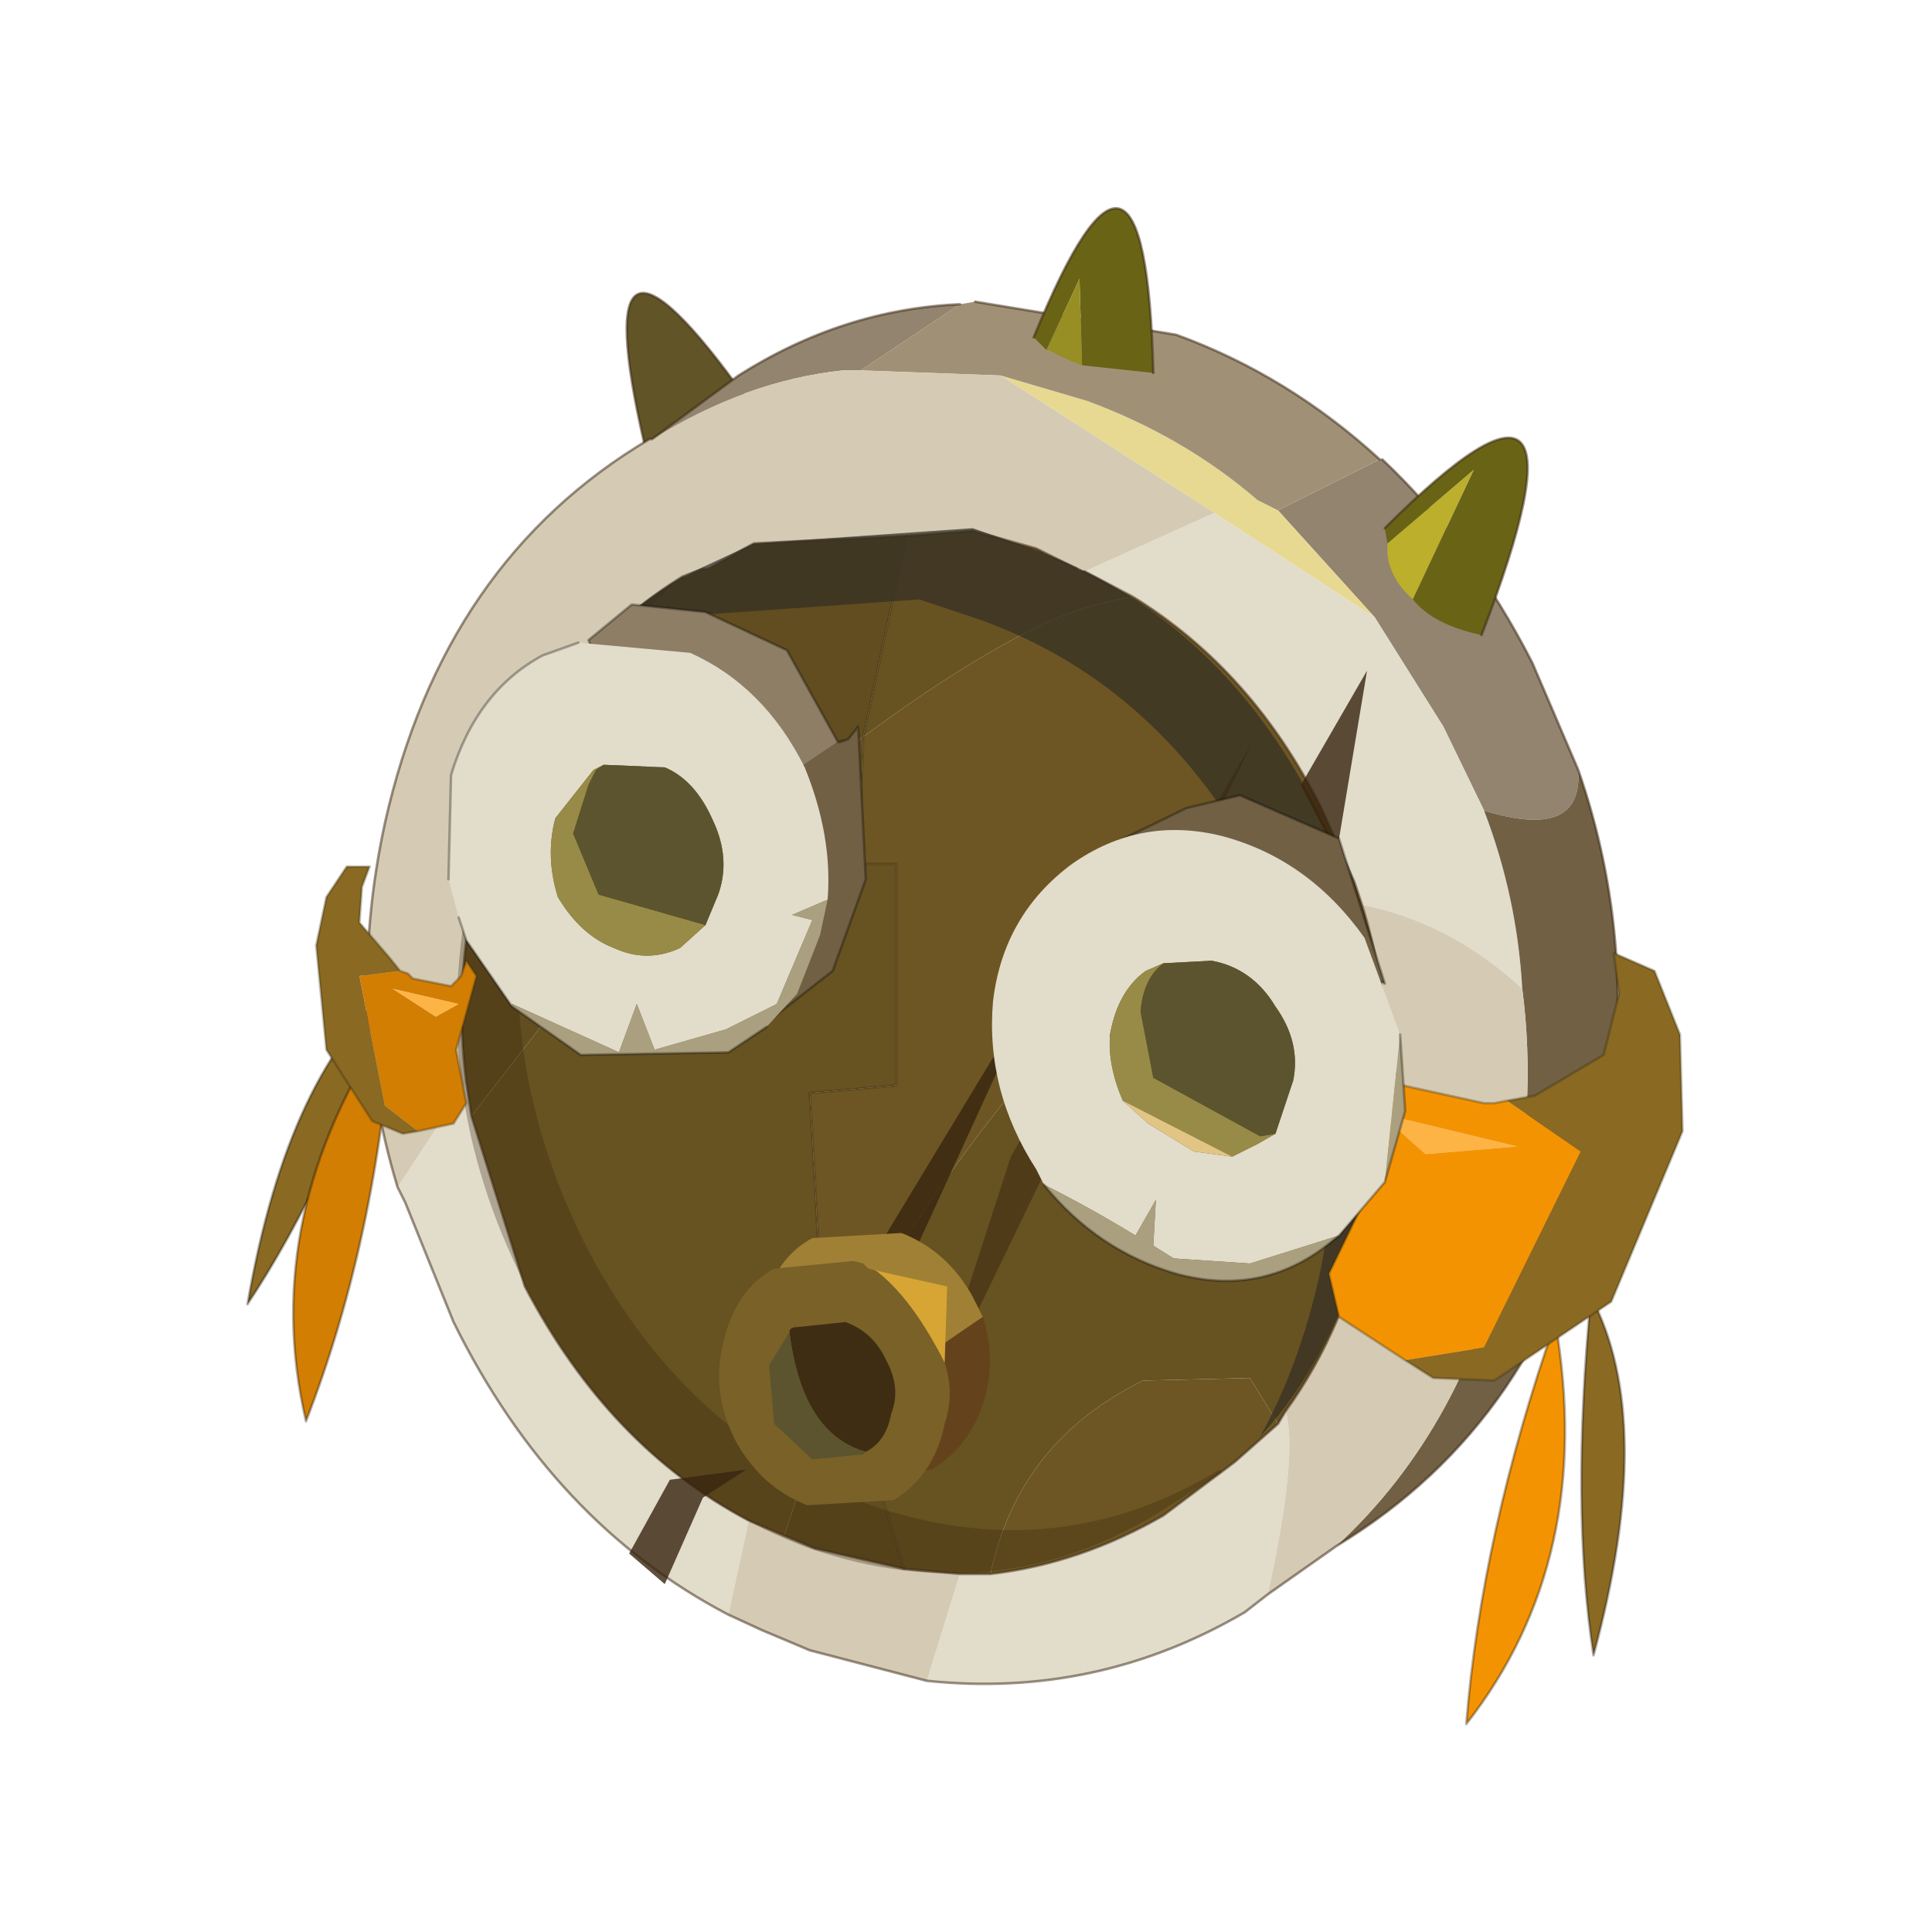 <?xml version="1.0" encoding="UTF-8" standalone="no"?>
<svg xmlns:xlink="http://www.w3.org/1999/xlink" height="440.0px" width="440.0px" xmlns="http://www.w3.org/2000/svg">
  <g transform="matrix(10.0, 0.0, 0.0, 10.0, 0.0, 0.0)">
    <use height="44.0" transform="matrix(0.909, 0.0, 0.0, 0.909, 2.0, 2.0)" width="44.0" xlink:href="#sprite0"/>
  </g>
  <defs>
    <g id="sprite0" transform="matrix(1.0, 0.0, 0.0, 1.0, 0.0, 0.0)">
      <use height="44.0" transform="matrix(1.0, 0.0, 0.0, 1.0, 0.0, 0.0)" width="44.0" xlink:href="#shape0"/>
      <use height="29.8" transform="matrix(1.275, 0.0, 0.0, 1.275, 4.0, 3.0)" width="28.2" xlink:href="#sprite1"/>
    </g>
    <g id="shape0" transform="matrix(1.0, 0.0, 0.0, 1.0, 0.0, 0.0)">
      <path d="M44.0 44.0 L0.0 44.0 0.0 0.0 44.0 0.0 44.0 44.0" fill="#43adca" fill-opacity="0.0" fill-rule="evenodd" stroke="none"/>
    </g>
    <g id="sprite1" transform="matrix(1.0, 0.0, 0.0, 1.0, 0.0, 0.0)">
      <use height="29.8" transform="matrix(1.0, 0.0, 0.0, 1.0, 0.0, 0.0)" width="28.2" xlink:href="#sprite2"/>
    </g>
    <g id="sprite2" transform="matrix(1.0, 0.0, 0.0, 1.0, 12.55, 17.5)">
      <use height="29.8" transform="matrix(1.0, 0.0, 0.0, 1.0, -12.55, -17.5)" width="28.2" xlink:href="#shape1"/>
    </g>
    <g id="shape1" transform="matrix(1.0, 0.0, 0.0, 1.0, 12.55, 17.5)">
      <path d="M11.4 12.3 Q11.7 8.55 13.15 4.4 13.95 9.05 11.4 12.3" fill="#f49302" fill-rule="evenodd" stroke="none"/>
      <path d="M11.4 12.3 Q11.7 8.55 13.15 4.4 13.95 9.05 11.4 12.3 Z" fill="none" stroke="#000000" stroke-linecap="round" stroke-linejoin="round" stroke-opacity="0.302" stroke-width="0.05"/>
      <path d="M13.85 3.9 Q15.15 6.35 13.9 10.95 13.45 8.05 13.85 3.9" fill="#8a6923" fill-rule="evenodd" stroke="none"/>
      <path d="M13.85 3.9 Q15.15 6.35 13.9 10.95 13.45 8.05 13.85 3.9 Z" fill="none" stroke="#000000" stroke-linecap="round" stroke-linejoin="round" stroke-opacity="0.302" stroke-width="0.05"/>
      <path d="M-9.55 -2.3 Q-10.95 1.65 -12.55 4.05 -11.75 -0.6 -9.55 -2.3" fill="#8a6923" fill-rule="evenodd" stroke="none"/>
      <path d="M-9.55 -2.3 Q-11.75 -0.6 -12.55 4.05 -10.95 1.65 -9.55 -2.3 Z" fill="none" stroke="#000000" stroke-linecap="round" stroke-linejoin="round" stroke-opacity="0.302" stroke-width="0.05"/>
      <path d="M-9.7 -1.6 Q-10.0 2.75 -11.4 6.35 -12.35 2.3 -9.7 -1.6" fill="#d27e03" fill-rule="evenodd" stroke="none"/>
      <path d="M-9.7 -1.6 Q-12.35 2.3 -11.4 6.35 -10.0 2.75 -9.7 -1.6 Z" fill="none" stroke="#000000" stroke-linecap="round" stroke-linejoin="round" stroke-opacity="0.302" stroke-width="0.05"/>
      <path d="M-2.75 -13.75 Q-3.5 -12.6 -4.75 -12.85 -6.0 -18.3 -2.75 -13.75" fill="#615527" fill-rule="evenodd" stroke="none"/>
      <path d="M-4.75 -12.85 Q-6.0 -18.3 -2.75 -13.75" fill="none" stroke="#382510" stroke-linecap="round" stroke-linejoin="round" stroke-opacity="0.502" stroke-width="0.05"/>
      <path d="M-4.6 -12.95 L-2.9 -14.2 Q-0.85 -15.5 1.45 -15.6 L-0.5 -14.3 -0.85 -14.3 Q-2.75 -14.1 -4.6 -12.95 M9.7 -12.55 L9.75 -12.55 Q11.5 -10.9 12.7 -8.55 L13.6 -6.45 Q13.7 -5.05 11.75 -5.65 L10.95 -7.3 9.6 -9.45 7.7 -11.55 9.7 -12.55" fill="#92846f" fill-rule="evenodd" stroke="none"/>
      <path d="M7.5 9.75 L7.05 10.1 Q4.15 11.8 0.8 11.45 L1.45 9.35 2.05 9.35 Q3.8 9.15 5.45 8.2 L6.85 7.15 7.7 6.4 7.85 6.15 Q8.1 7.0 7.5 9.75 M-3.1 10.15 Q-6.55 8.35 -8.5 4.4 L-9.45 2.05 -9.6 1.75 -8.25 -0.3 -8.15 0.35 -7.1 3.7 Q-5.45 6.85 -2.7 8.3 L-3.1 10.15 M-4.0 -10.25 L-3.6 -10.4 -3.95 -10.25 -4.0 -10.25 M3.9 -10.35 L6.45 -11.5 9.6 -9.45 10.95 -7.3 11.75 -5.65 Q12.4 -3.95 12.5 -2.15 11.1 -3.45 9.35 -3.8 L9.2 -4.25 8.55 -5.7 Q7.2 -8.4 4.85 -9.85 L3.9 -10.35" fill="#e2dccb" fill-rule="evenodd" stroke="none"/>
      <path d="M6.45 -11.5 L2.25 -14.2 3.95 -13.7 Q5.85 -13.0 7.3 -11.75 L7.7 -11.55 9.6 -9.45 6.45 -11.5" fill="#e7d992" fill-rule="evenodd" stroke="none"/>
      <path d="M13.6 -6.45 Q14.8 -3.0 14.15 0.75 L14.05 1.15 14.0 1.3 Q12.9 6.35 8.85 8.8 11.4 6.45 12.25 2.6 12.8 0.15 12.5 -2.15 12.4 -3.95 11.75 -5.65 13.7 -5.05 13.6 -6.45" fill="#716044" fill-rule="evenodd" stroke="none"/>
      <path d="M1.45 -15.6 L1.75 -15.65 5.7 -15.0 Q7.9 -14.2 9.7 -12.55 L7.7 -11.55 7.3 -11.75 Q5.85 -13.0 3.95 -13.7 L2.25 -14.2 -0.5 -14.3 1.45 -15.6" fill="#a09176" fill-rule="evenodd" stroke="none"/>
      <path d="M-9.6 1.75 Q-10.65 -1.7 -9.85 -5.4 -8.7 -10.55 -4.65 -12.95 L-4.6 -12.95 Q-2.75 -14.1 -0.85 -14.3 L-0.5 -14.3 2.25 -14.2 6.45 -11.5 3.9 -10.35 3.75 -10.4 2.95 -10.8 1.7 -11.15 0.4 -11.05 -2.6 -10.9 -3.5 -10.4 -3.6 -10.4 -4.0 -10.25 Q-7.15 -8.3 -8.05 -4.25 -8.5 -2.25 -8.25 -0.3 L-9.6 1.75 M8.85 8.8 L7.5 9.75 Q8.1 7.0 7.85 6.15 9.05 4.5 9.55 2.15 10.25 -0.9 9.35 -3.8 11.1 -3.45 12.5 -2.15 12.8 0.15 12.25 2.6 11.4 6.45 8.85 8.8 M0.8 11.45 L-1.5 10.85 -2.45 10.45 -3.1 10.15 -2.7 8.3 -2.0 8.6 -1.4 8.85 0.35 9.25 1.45 9.35 0.8 11.45" fill="#d5cab3" fill-rule="evenodd" stroke="none"/>
      <path d="M0.4 -11.05 L1.7 -11.15 2.95 -10.8 3.75 -10.4 3.9 -10.35 4.85 -9.85 Q3.8 -9.7 2.75 -9.15 1.3 -8.4 -0.45 -7.1 L0.4 -11.05 M-8.15 0.35 L-6.75 -1.45 Q-4.8 -3.9 -2.4 -5.7 L-0.45 -7.1 -0.55 -4.6 0.2 -4.6 0.2 -0.25 -1.5 -0.1 -1.25 4.35 -0.6 4.25 -0.6 4.3 -2.0 8.6 -2.7 8.3 Q-5.45 6.85 -7.1 3.7 L-8.15 0.35 M-0.55 4.25 Q1.1 1.5 2.75 -0.45 6.0 -4.15 9.2 -4.25 L9.35 -3.8 Q10.25 -0.9 9.55 2.15 9.05 4.5 7.85 6.15 L7.7 6.4 7.15 5.5 5.05 5.55 Q2.6 6.75 2.05 9.35 L1.45 9.35 0.35 9.25 -0.1 7.75 0.35 7.7 -0.15 4.2 -0.55 4.25" fill="#675221" fill-rule="evenodd" stroke="none"/>
      <path d="M-8.25 -0.3 Q-8.5 -2.25 -8.05 -4.25 -7.15 -8.3 -4.0 -10.25 L-3.95 -10.25 -3.6 -10.4 -3.5 -10.4 -2.6 -10.9 0.4 -11.05 -0.45 -7.1 -2.4 -5.7 Q-4.8 -3.9 -6.75 -1.45 L-8.15 0.35 -8.25 -0.3 M-0.6 4.25 L-0.55 4.25 -0.15 4.2 0.35 7.7 -0.1 7.75 0.35 9.25 -1.4 8.85 -2.0 8.6 -0.6 4.3 -0.6 4.25" fill="#614d1f" fill-rule="evenodd" stroke="none"/>
      <path d="M-0.45 -7.1 Q1.3 -8.4 2.75 -9.15 3.8 -9.7 4.85 -9.85 7.2 -8.4 8.55 -5.7 L9.2 -4.25 Q6.0 -4.15 2.75 -0.45 1.1 1.5 -0.55 4.25 L-0.6 4.25 -1.25 4.35 -1.5 -0.1 0.2 -0.25 0.2 -4.6 -0.55 -4.6 -0.45 -7.1 M2.05 9.35 Q2.6 6.75 5.05 5.55 L7.15 5.5 7.7 6.4 6.85 7.15 5.45 8.2 Q3.8 9.15 2.05 9.35" fill="#6d5623" fill-rule="evenodd" stroke="none"/>
      <path d="M-9.6 1.75 Q-10.65 -1.7 -9.85 -5.4 -8.7 -10.55 -4.65 -12.95 L-4.6 -12.95 -2.9 -14.2 Q-0.85 -15.5 1.45 -15.6 M1.75 -15.65 L5.7 -15.0 Q7.9 -14.2 9.7 -12.55 M9.75 -12.55 Q11.5 -10.9 12.7 -8.55 L13.6 -6.45 Q14.8 -3.0 14.15 0.75 M14.05 1.15 L14.0 1.3 Q12.9 6.35 8.85 8.8 L7.5 9.75 7.05 10.1 Q4.15 11.8 0.8 11.45 L-1.5 10.85 -2.45 10.45 -3.1 10.15 Q-6.55 8.35 -8.5 4.4 L-9.45 2.05 -9.6 1.75 M-8.25 -0.3 Q-8.5 -2.25 -8.05 -4.25 -7.15 -8.3 -4.0 -10.25 L-3.6 -10.4 -3.5 -10.4 -2.6 -10.9 0.4 -11.05 1.7 -11.15 2.95 -10.8 3.75 -10.4 M4.85 -9.85 L3.9 -10.35 M9.2 -4.25 L8.55 -5.7 Q7.2 -8.4 4.85 -9.85 M9.2 -4.25 L9.35 -3.8 M7.7 6.4 L7.85 6.15 Q9.05 4.5 9.55 2.15 10.25 -0.9 9.35 -3.8 M7.7 6.4 L6.85 7.15 5.45 8.2 Q3.8 9.15 2.05 9.35 L1.45 9.35 M-2.0 8.6 L-1.4 8.85 0.35 9.25 1.45 9.35 M-2.0 8.6 L-2.7 8.3 Q-5.45 6.85 -7.1 3.7 L-8.15 0.35 -8.25 -0.3" fill="none" stroke="#382510" stroke-linecap="round" stroke-linejoin="round" stroke-opacity="0.502" stroke-width="0.05"/>
      <path d="M-0.45 -7.1 L0.4 -11.05 M-0.45 -7.1 L-0.55 -4.6 0.2 -4.6 0.2 -0.25 -1.5 -0.1 -1.25 4.35 -0.6 4.25 -0.55 4.25 M-0.6 4.25 L-0.6 4.3 M0.35 9.25 L-0.1 7.75 0.35 7.7 -0.15 4.2 -0.55 4.25" fill="none" stroke="#382510" stroke-linecap="round" stroke-linejoin="round" stroke-opacity="0.302" stroke-width="0.05"/>
      <path d="M6.55 7.3 L6.6 7.35 5.35 8.15 Q2.15 10.1 -1.5 8.85 -5.15 7.5 -7.1 3.65 -9.05 -0.2 -8.15 -4.25 -7.25 -8.25 -4.05 -10.2 -6.25 -8.35 -6.95 -5.1 -7.85 -1.05 -5.95 2.8 -4.0 6.65 -0.3 8.0 3.35 9.25 6.55 7.3" fill="#382510" fill-opacity="0.302" fill-rule="evenodd" stroke="none"/>
      <path d="M7.4 -4.35 Q5.45 -8.1 1.85 -9.4 L0.65 -9.8 -3.6 -9.5 -5.0 -8.9 -6.95 -7.3 Q-5.85 -9.15 -4.0 -10.25 L-2.6 -10.9 1.7 -11.2 2.85 -10.8 Q6.5 -9.5 8.45 -5.7 10.45 -1.9 9.55 2.15 8.95 4.9 7.35 6.65 8.1 5.3 8.5 3.55 9.4 -0.55 7.4 -4.35" fill="#332e26" fill-opacity="0.702" fill-rule="evenodd" stroke="none"/>
      <path d="M8.15 -6.15 L9.45 -8.4 8.85 -4.8 8.15 -6.15 M-5.05 8.95 L-4.25 7.5 -2.75 7.3 -3.6 7.85 -4.35 9.55 -5.05 8.95" fill="#382510" fill-opacity="0.8" fill-rule="evenodd" stroke="none"/>
      <path d="M2.95 -2.2 L-1.4 7.3 -0.5 3.5 2.95 -2.2" fill="#382510" fill-opacity="0.8" fill-rule="evenodd" stroke="none"/>
      <path d="M7.2 -7.0 L0.8 6.25 2.45 1.15 7.2 -7.0" fill="#382510" fill-opacity="0.502" fill-rule="evenodd" stroke="none"/>
      <path d="M10.2 5.15 L8.9 4.3 8.7 3.45 9.5 1.8 9.45 -0.8 9.9 -1.4 9.95 -0.6 10.15 -0.25 11.75 0.1 11.95 0.1 12.2 0.05 13.65 1.05 11.75 4.9 10.2 5.15 M9.7 0.3 L10.6 1.1 12.4 0.95 9.7 0.3" fill="#f49302" fill-rule="evenodd" stroke="none"/>
      <path d="M12.2 0.05 L12.75 -0.05 14.1 -0.85 14.4 -2.05 14.3 -2.85 15.1 -2.5 15.6 -1.25 15.65 0.65 14.25 4.0 11.95 5.55 10.75 5.5 10.2 5.15 11.75 4.9 13.65 1.05 12.2 0.05" fill="#8a6923" fill-rule="evenodd" stroke="none"/>
      <path d="M9.7 0.3 L12.4 0.95 10.6 1.1 9.7 0.3" fill="#feb445" fill-rule="evenodd" stroke="none"/>
      <path d="M12.2 0.05 L12.75 -0.05 14.1 -0.85 14.4 -2.05 14.3 -2.85 15.1 -2.5 15.6 -1.25 15.65 0.65 14.25 4.0 11.95 5.55 10.75 5.5 10.2 5.15 8.9 4.3 8.7 3.45 9.5 1.8 9.45 -0.8 9.9 -1.4 9.95 -0.6 10.15 -0.25 11.75 0.1 11.95 0.1 12.2 0.05 Z" fill="none" stroke="#31280b" stroke-linecap="round" stroke-linejoin="round" stroke-opacity="0.302" stroke-width="0.05"/>
      <path d="M-9.55 -2.5 L-9.4 -2.45 -9.3 -2.35 -8.55 -2.2 -8.35 -2.4 -8.25 -2.7 -8.05 -2.4 -8.45 -0.95 -8.25 0.1 -8.5 0.5 -9.2 0.65 -9.85 0.15 -10.35 -2.4 -9.55 -2.5 M-8.85 -1.6 L-8.4 -1.85 -9.7 -2.15 -8.85 -1.6" fill="#d27e03" fill-rule="evenodd" stroke="none"/>
      <path d="M-9.2 0.65 L-9.5 0.7 -10.1 0.45 -11.0 -0.95 -11.2 -3.0 -11.0 -3.95 -10.6 -4.55 -10.15 -4.55 -10.3 -4.15 -10.35 -3.45 -9.75 -2.75 -9.55 -2.5 -10.35 -2.4 -9.85 0.15 -9.2 0.65" fill="#8a6923" fill-rule="evenodd" stroke="none"/>
      <path d="M-8.85 -1.6 L-9.7 -2.15 -8.4 -1.85 -8.85 -1.6" fill="#feb445" fill-rule="evenodd" stroke="none"/>
      <path d="M-9.2 0.65 L-9.5 0.7 -10.1 0.45 -11.0 -0.95 -11.2 -3.0 -11.0 -3.95 -10.6 -4.55 -10.15 -4.55 -10.3 -4.15 -10.35 -3.45 -9.75 -2.75 -9.55 -2.5 -9.4 -2.45 -9.3 -2.35 -8.55 -2.2 -8.35 -2.4 -8.25 -2.7 -8.05 -2.4 -8.45 -0.95 -8.25 0.1 -8.5 0.5 -9.2 0.65 Z" fill="none" stroke="#31280b" stroke-linecap="round" stroke-linejoin="round" stroke-opacity="0.302" stroke-width="0.05"/>
      <path d="M-1.75 6.8 L-2.25 6.1 Q-2.7 5.2 -2.45 4.2 -2.2 3.15 -1.45 2.75 L0.3 2.65 Q1.2 3.0 1.7 3.9 L1.9 4.3 -1.75 6.8" fill="#a08034" fill-rule="evenodd" stroke="none"/>
      <path d="M1.9 4.3 Q2.15 5.1 1.95 5.85 1.7 6.8 0.9 7.3 L-0.8 7.4 -1.75 6.8 1.9 4.3" fill="#64431c" fill-rule="evenodd" stroke="none"/>
      <path d="M1.15 5.2 Q1.35 5.8 1.15 6.4 0.95 7.4 0.15 7.9 L-1.55 8.0 Q-2.45 7.65 -2.95 6.75 -3.45 5.8 -3.2 4.8 -2.95 3.75 -2.2 3.35 L-0.65 3.2 -0.45 3.25 -0.35 3.35 -0.15 3.4 -0.25 3.35 Q0.5 3.9 1.15 5.2" fill="#796128" fill-rule="evenodd" stroke="none"/>
      <path d="M-0.15 3.4 L1.2 3.7 1.15 5.2 Q0.5 3.9 -0.25 3.35 L-0.15 3.4" fill="#d6a533" fill-rule="evenodd" stroke="none"/>
      <path d="M-1.9 4.6 Q-1.9 4.5 -1.75 4.5 L-0.8 4.4 Q-0.25 4.6 0.0 5.15 0.3 5.7 0.1 6.2 0.0 6.75 -0.4 6.95 -1.65 6.6 -1.9 4.6" fill="#3e2d13" fill-rule="evenodd" stroke="none"/>
      <path d="M-0.4 6.95 L-0.45 7.0 -1.45 7.1 -2.2 6.4 -2.3 5.25 -1.9 4.6 Q-1.65 6.6 -0.4 6.95" fill="#5c542e" fill-rule="evenodd" stroke="none"/>
      <path d="M-4.15 -4.85 L-5.85 -9.0 -5.0 -9.7 -3.55 -9.55 -1.95 -8.8 -0.95 -7.0 -4.15 -4.85" fill="#8e7e66" fill-rule="evenodd" stroke="none"/>
      <path d="M-0.75 -7.05 L-0.55 -7.3 -0.4 -4.3 -1.05 -2.5 -2.65 -1.25 -4.15 -4.85 -0.95 -7.0 -0.9 -7.0 -0.75 -7.05" fill="#716044" fill-rule="evenodd" stroke="none"/>
      <path d="M-0.75 -7.05 L-0.55 -7.3 -0.4 -4.3 -1.05 -2.5 -2.65 -1.25 -4.15 -4.85 -5.85 -9.0 -5.0 -9.7 -3.55 -9.55 -1.95 -8.8 -0.95 -7.0 -0.75 -7.05 -0.9 -7.0 -0.95 -7.0" fill="none" stroke="#000000" stroke-linecap="round" stroke-linejoin="round" stroke-opacity="0.302" stroke-width="0.05"/>
      <path d="M-3.55 -3.4 L-3.3 -4.0 Q-3.05 -4.7 -3.4 -5.45 -3.75 -6.25 -4.35 -6.5 L-5.55 -6.55 -5.75 -6.45 -6.5 -5.5 Q-6.7 -4.75 -6.45 -3.95 -6.0 -3.2 -5.35 -2.95 -4.7 -2.65 -4.05 -2.95 L-3.55 -3.4 M-7.35 -1.8 L-8.25 -3.1 -8.4 -3.55 -8.6 -4.3 -8.55 -6.35 Q-8.05 -8.0 -6.75 -8.7 L-6.05 -8.95 -3.85 -8.75 Q-2.4 -8.1 -1.6 -6.5 -1.05 -5.15 -1.15 -3.9 L-1.85 -3.6 -1.45 -3.5 -2.15 -1.85 -3.15 -1.35 -4.55 -0.95 -4.9 -1.85 -5.25 -0.9 -7.35 -1.85 -7.35 -1.8" fill="#e2dccb" fill-rule="evenodd" stroke="none"/>
      <path d="M-3.55 -3.4 L-4.05 -2.95 Q-4.7 -2.65 -5.35 -2.95 -6.0 -3.2 -6.45 -3.95 -6.7 -4.75 -6.5 -5.5 L-5.75 -6.45 -5.55 -6.55 -5.7 -6.45 -5.85 -6.15 -6.15 -5.2 -5.65 -4.0 -3.55 -3.4" fill="#978b47" fill-rule="evenodd" stroke="none"/>
      <path d="M-5.55 -6.55 L-4.35 -6.5 Q-3.75 -6.25 -3.4 -5.45 -3.05 -4.7 -3.3 -4.0 L-3.55 -3.4 -5.65 -4.0 -6.15 -5.2 -5.85 -6.15 -5.7 -6.45 -5.55 -6.55" fill="#5c542e" fill-rule="evenodd" stroke="none"/>
      <path d="M-1.15 -3.9 L-1.3 -3.2 -1.75 -2.05 -2.35 -1.4 -3.1 -0.9 -6.0 -0.85 -7.35 -1.8 -7.35 -1.85 -5.25 -0.9 -4.9 -1.85 -4.55 -0.95 -3.15 -1.35 -2.15 -1.85 -1.45 -3.5 -1.85 -3.6 -1.15 -3.9" fill="#aaa080" fill-rule="evenodd" stroke="none"/>
      <path d="M-2.35 -1.4 L-3.1 -0.9 -6.0 -0.85 -7.35 -1.8 -8.25 -3.1 -8.4 -3.55 M-8.6 -4.3 L-8.55 -6.35 Q-8.05 -8.0 -6.75 -8.7 L-6.05 -8.95" fill="none" stroke="#000000" stroke-linecap="round" stroke-linejoin="round" stroke-opacity="0.302" stroke-width="0.05"/>
      <path d="M6.95 -5.95 L8.9 -5.1 9.8 -2.25 4.05 -4.8 5.9 -5.7 6.95 -5.95" fill="#716044" fill-rule="evenodd" stroke="none"/>
      <path d="M6.95 -5.95 L8.9 -5.1 9.8 -2.25 4.05 -4.8 5.9 -5.7 6.95 -5.95 Z" fill="none" stroke="#000000" stroke-linecap="round" stroke-linejoin="round" stroke-opacity="0.302" stroke-width="0.05"/>
      <path d="M7.65 0.7 L8.0 -0.35 Q8.15 -1.1 7.65 -1.8 7.2 -2.55 6.4 -2.7 L5.45 -2.65 5.1 -2.5 Q4.55 -2.1 4.4 -1.25 4.35 -0.65 4.65 0.05 L5.15 0.5 6.05 1.05 6.8 1.15 7.3 0.9 7.65 0.7 M3.1 1.7 L2.95 1.4 Q1.95 -0.15 2.1 -1.9 2.3 -3.6 3.65 -4.6 5.0 -5.55 6.6 -5.15 8.3 -4.7 9.4 -3.15 L10.1 -1.25 9.8 1.65 8.9 2.7 7.15 3.25 5.65 3.15 5.25 2.9 5.3 2.0 4.9 2.7 Q4.0 2.15 3.1 1.7" fill="#e2dccb" fill-rule="evenodd" stroke="none"/>
      <path d="M7.65 0.7 L7.3 0.9 6.8 1.15 4.65 0.05 Q4.35 -0.65 4.4 -1.25 4.55 -2.1 5.1 -2.5 L5.45 -2.65 Q5.05 -2.35 5.0 -1.7 L5.25 -0.4 7.35 0.75 7.65 0.7" fill="#978b47" fill-rule="evenodd" stroke="none"/>
      <path d="M5.45 -2.65 L6.4 -2.7 Q7.2 -2.55 7.65 -1.8 8.15 -1.1 8.0 -0.35 L7.65 0.7 7.35 0.75 5.25 -0.4 5.0 -1.7 Q5.05 -2.35 5.45 -2.65" fill="#5c542e" fill-rule="evenodd" stroke="none"/>
      <path d="M6.8 1.15 L6.05 1.05 5.15 0.5 4.65 0.05 6.8 1.15" fill="#e0c585" fill-rule="evenodd" stroke="none"/>
      <path d="M10.1 -1.25 L10.2 0.25 9.8 1.65 10.1 -1.25 M8.9 2.7 L8.65 2.9 Q7.35 3.9 5.7 3.45 4.15 3.0 3.1 1.7 4.0 2.15 4.9 2.7 L5.3 2.0 5.25 2.9 5.65 3.15 7.15 3.25 8.9 2.7" fill="#aaa080" fill-rule="evenodd" stroke="none"/>
      <path d="M10.1 -1.25 L10.2 0.25 9.8 1.65 8.9 2.7 8.65 2.9 Q7.35 3.9 5.7 3.45 4.15 3.0 3.1 1.7" fill="none" stroke="#000000" stroke-linecap="round" stroke-linejoin="round" stroke-opacity="0.302" stroke-width="0.05"/>
      <path d="M10.35 -9.8 Q9.9 -10.2 9.85 -10.7 L9.85 -10.9 11.55 -12.35 10.35 -9.8" fill="#bbaf2b" fill-rule="evenodd" stroke="none"/>
      <path d="M9.85 -10.9 L9.8 -11.2 Q14.2 -15.6 11.7 -9.1 10.75 -9.3 10.35 -9.8 L11.55 -12.35 9.85 -10.9" fill="#696316" fill-rule="evenodd" stroke="none"/>
      <path d="M9.8 -11.2 Q14.2 -15.6 11.7 -9.1" fill="none" stroke="#382510" stroke-linecap="round" stroke-linejoin="round" stroke-opacity="0.502" stroke-width="0.05"/>
      <path d="M3.15 -14.7 L2.9 -14.95 Q5.1 -20.35 5.25 -14.25 L3.85 -14.4 3.8 -16.1 3.15 -14.7" fill="#696316" fill-rule="evenodd" stroke="none"/>
      <path d="M3.85 -14.4 Q3.45 -14.55 3.2 -14.7 L3.15 -14.7 3.8 -16.1 3.85 -14.4" fill="#978e24" fill-rule="evenodd" stroke="none"/>
      <path d="M2.9 -14.95 Q5.1 -20.35 5.25 -14.25" fill="none" stroke="#382510" stroke-linecap="round" stroke-linejoin="round" stroke-opacity="0.502" stroke-width="0.05"/>
    </g>
  </defs>
</svg>
